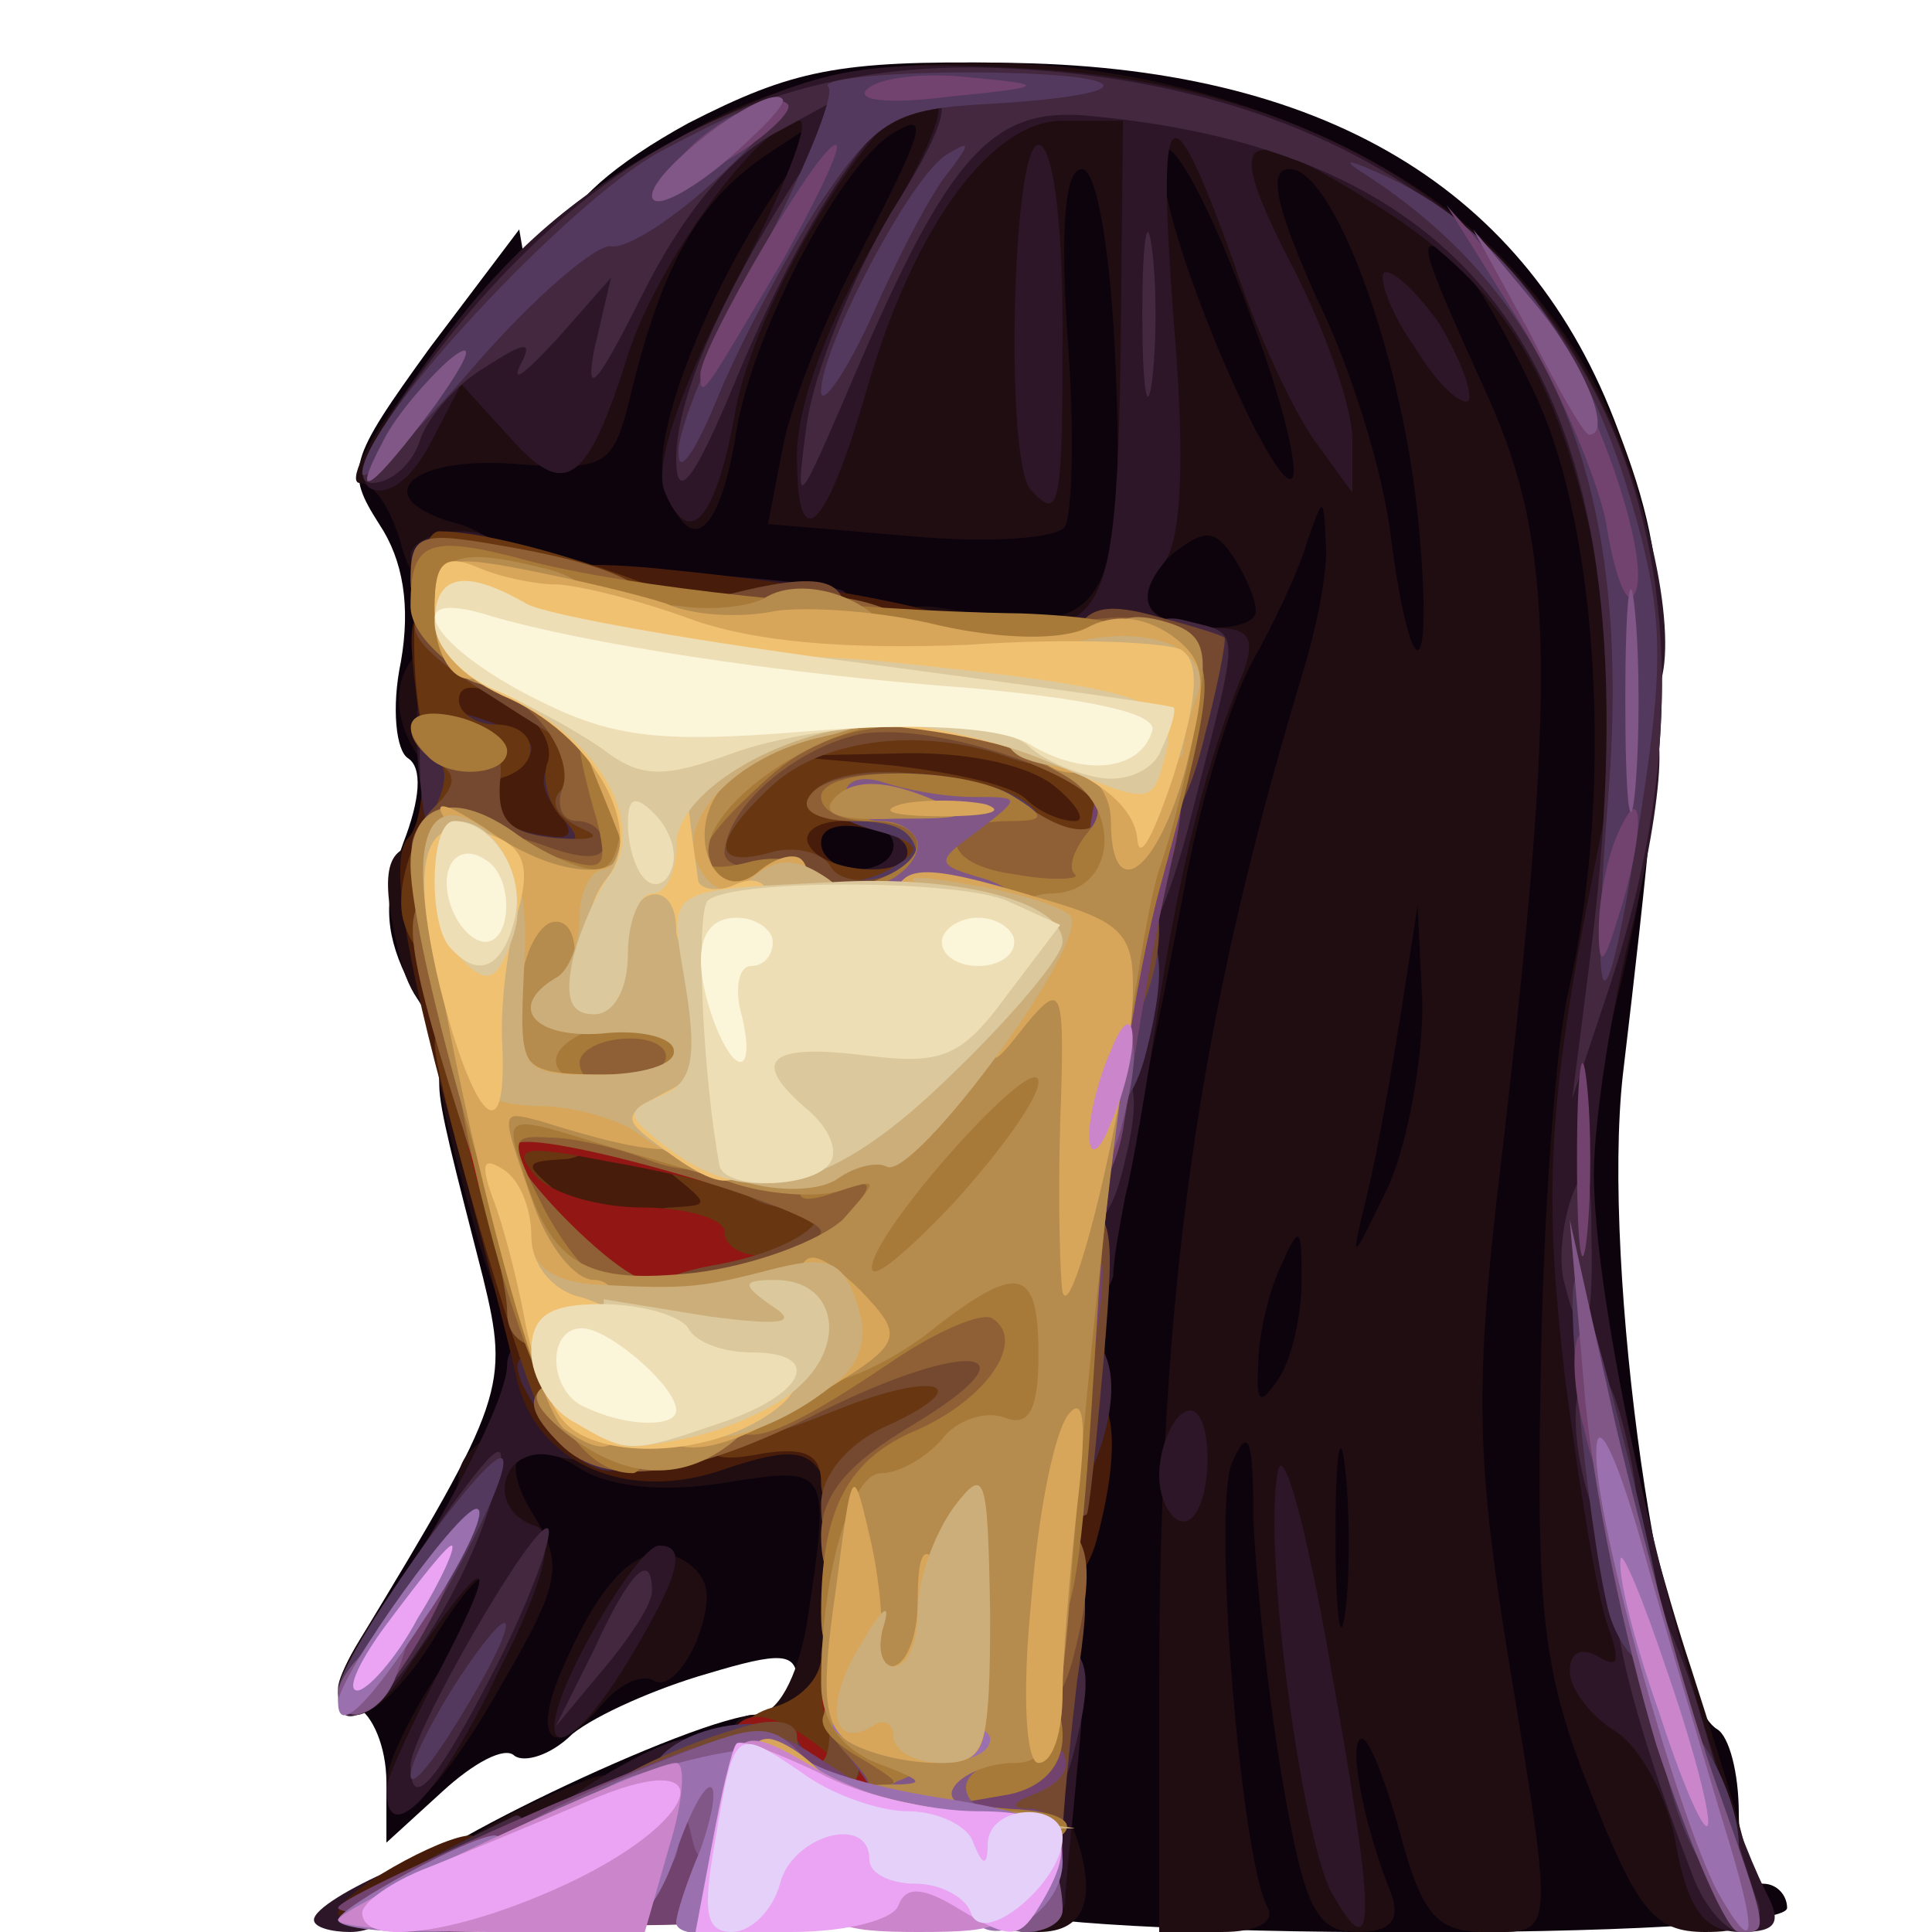 <?xml version="1.0" encoding="utf-8"?>
<!DOCTYPE svg PUBLIC "-//W3C//DTD SVG 1.0//EN" "http://www.w3.org/TR/2001/REC-SVG-20010904/DTD/svg10.dtd">
<svg version="1.0" xmlns="http://www.w3.org/2000/svg" width="40px" height="40px" viewBox="0 0 40 40" preserveAspectRatio="xMidYMid meet">
 <g fill="#0d030d">
  <path d="M20.75 39.50 c-0.30 -0.45 0.35 -10.30 0.95 -15.25 0.40 -3.15 1.30 -8.15 1.60 -8.95 0.25 -0.65 -0.05 -0.80 -1.45 -0.80 -1 0 -2.90 -0.20 -4.20 -0.45 -4.90 -0.95 -7.65 -1.05 -7.65 -0.30 0 0.45 0.50 0.75 1.25 0.75 1.15 0 1.25 0.20 1.25 2 0 1.80 -0.10 2 -1.25 2 -1.05 0 -1.25 0.25 -1.25 1.50 0 1.85 -0.80 1.95 -1.60 0.20 -0.45 -0.95 -0.45 -1.65 -0.05 -2.75 0.35 -0.90 0.40 -1.55 0.10 -1.75 -0.25 -0.15 -0.35 -1.05 -0.15 -2 0.20 -1.15 0.05 -2.10 -0.45 -2.85 -0.70 -1.10 -0.65 -1.30 1.05 -3.65 l1.85 -2.45 0.30 1.75 c0.25 1.45 0.35 1.55 0.45 0.50 0.10 -0.70 0.15 -1.65 0.20 -2.20 0.05 -0.55 1 -1.40 2.55 -2.25 2.15 -1.10 3.10 -1.30 6.50 -1.25 6.65 0.05 10.90 2.60 12.75 7.60 1.15 3 1.15 4.50 0.10 13.35 -0.45 4 0.80 12.85 1.95 13.55 0.25 0.15 0.45 0.90 0.45 1.75 0 0.80 0.25 1.45 0.50 1.45 0.30 0 0.50 0.25 0.50 0.50 0 0.70 -15.85 0.65 -16.25 0z m9.75 -23.25 c0 -0.90 -0.25 -1.25 -1 -1.25 -0.55 0 -1 0.20 -1 0.45 0 0.25 -0.15 0.80 -0.30 1.25 -0.25 0.60 0 0.80 1 0.80 1.05 0 1.30 -0.25 1.30 -1.25z m-10 -8.80 c0 -1.75 -0.10 -2 -0.70 -1.50 -0.40 0.35 -0.95 1.25 -1.25 2.10 -0.45 1.35 -0.40 1.45 0.75 1.45 1.10 0 1.20 -0.20 1.20 -2.05z"/>
  <path d="M8.30 39.05 c-0.30 -0.45 6.15 -3.55 7.40 -3.55 0.45 0 0.80 0.40 0.80 0.95 0 0.95 -1.25 1.55 -3.35 1.55 -0.70 0 -1.15 0.30 -1.15 0.75 0 0.80 -3.20 1.10 -3.70 0.30z"/>
  <path d="M8 36.90 c0 -0.75 -0.30 -1.40 -0.60 -1.55 -0.50 -0.15 -0.50 -0.50 0.05 -1.40 3 -4.95 3.10 -5.25 2.55 -7.50 -1.20 -4.70 -1.20 -4.45 -0.05 -4.45 0.85 0 1.05 0.30 1.05 1.75 0 0.95 0.25 1.75 0.50 1.75 0.30 0 0.50 0.65 0.50 1.45 0 1.65 0.85 2.05 4.40 2.05 l2.10 0 0 2.45 c0 1.35 -0.15 2.80 -0.30 3.25 -0.40 1 -1.70 1.05 -1.70 0.10 0 -0.60 -0.35 -0.60 -1.85 -0.15 -1.05 0.30 -2.30 0.85 -2.80 1.25 -0.45 0.45 -1 0.60 -1.20 0.45 -0.20 -0.20 -0.85 0.15 -1.50 0.75 l-1.15 1.05 0 -1.25z"/>
  <path d="M15.50 17.50 l0 -2 2.25 0 2.25 0 0 2 0 2 -2.25 0 -2.25 0 0 -2z"/>
 </g>
 <g fill="#200d11">
  <path d="M20.50 38.50 c0 -1.60 1.15 -2.10 1.70 -0.70 0.55 1.45 0.30 2.20 -0.70 2.20 -0.80 0 -1 -0.35 -1 -1.50z"/>
  <path d="M24 34.90 c0 -8.20 0.80 -13.75 2.95 -20.90 0.30 -0.95 0.55 -2.20 0.50 -2.75 -0.05 -1 -0.05 -1 -0.40 0 -0.15 0.55 -0.70 1.70 -1.15 2.50 -0.45 0.85 -1.10 3 -1.40 4.75 -0.35 1.80 -0.75 3.95 -1 4.75 -0.75 2.85 -0.55 -0.70 0.25 -4 0.40 -1.65 0.70 -3.65 0.75 -4.40 0 -1.25 -0.10 -1.35 -0.75 -0.65 -0.40 0.40 -0.75 1.25 -0.75 1.90 0 2.60 -0.55 3.40 -2.25 3.40 -1.40 0 -1.65 -0.20 -1.95 -1.55 -0.15 -0.85 -0.30 -2.45 -0.30 -3.55 0 -2 0 -2 1.65 -1.70 2.70 0.50 3.15 -0.30 2.95 -5.05 -0.10 -2.50 -0.40 -4.15 -0.70 -4.15 -0.35 0 -0.45 1.20 -0.30 3.45 0.15 1.90 0.10 3.70 -0.05 3.95 -0.15 0.25 -1.60 0.35 -3.20 0.20 l-2.95 -0.25 0.30 -1.55 c0.15 -0.85 0.85 -2.65 1.55 -3.95 1.40 -2.70 1.50 -3.05 0.75 -2.60 -1.10 0.65 -2.90 4.10 -3.25 6.15 -0.35 2.25 -1 2.70 -1.50 1.10 -0.30 -1 1 -4.25 2.60 -6.45 l0.90 -1.25 -1.30 0.85 c-1.45 0.95 -2.20 2.25 -2.85 4.85 -0.40 1.70 -0.50 1.75 -2.50 1.60 -2.20 -0.15 -3 0.75 -1.10 1.25 1.25 0.35 1.30 1.65 0.05 1.65 -0.60 0 -1.05 -0.45 -1.25 -1.25 -0.20 -0.70 -0.55 -1.25 -0.85 -1.25 -0.25 0 0.10 -0.80 0.85 -1.75 0.70 -0.95 1.75 -1.75 2.25 -1.75 0.55 0 0.95 -0.35 0.95 -0.75 0 -0.40 0.25 -0.75 0.50 -0.75 0.30 0 0.50 -0.30 0.50 -0.70 0 -0.40 1.05 -1.25 2.40 -1.90 4.75 -2.35 12.80 -0.80 16.40 3.15 3.25 3.55 3.90 8 2.20 15.05 -0.95 3.95 -0.95 4.30 -0.20 7.65 0.45 1.95 1.20 4.75 1.70 6.25 1.65 5.15 1.70 5.50 0.30 5.50 -1.05 0 -1.40 -0.45 -2.35 -2.85 -1 -2.50 -1.15 -3.70 -1.05 -8.75 0.05 -3.20 0.30 -6.80 0.60 -8 0.90 -4.05 0.60 -9.40 -0.70 -12.20 -0.65 -1.40 -1.45 -2.75 -1.75 -2.90 -0.75 -0.50 -0.70 -0.30 0.75 2.90 1.40 3.10 1.45 5.90 0.25 16.10 -0.50 4.25 -0.50 5.80 0.15 9.85 1 6.10 1 5.85 -0.45 5.85 -1 0 -1.30 -0.35 -1.75 -2 -0.30 -1.10 -0.65 -2 -0.80 -2 -0.30 0 0 1.70 0.60 3.20 0.20 0.55 0 0.80 -0.70 0.80 -0.85 0 -1.10 -0.50 -1.55 -3.15 -0.30 -1.75 -0.55 -4.20 -0.60 -5.40 0 -1.70 -0.10 -1.95 -0.45 -1.15 -0.40 1.05 0.20 8.25 0.75 9.20 0.15 0.30 -0.25 0.50 -0.95 0.50 l-1.30 0 0 -5.10z m3.85 -4.50 c-0.10 -0.90 -0.20 -0.30 -0.20 1.35 0 1.65 0.10 2.40 0.20 1.65 0.10 -0.75 0.10 -2.10 0 -3z m-0.90 -3.90 c0 -1.15 -0.05 -1.15 -0.45 -0.25 -0.25 0.55 -0.45 1.45 -0.45 2 -0.05 0.85 0.05 0.85 0.45 0.25 0.25 -0.40 0.45 -1.30 0.45 -2z m2.50 -5.70 l-0.10 -2.05 -0.35 2.25 c-0.20 1.25 -0.50 2.95 -0.70 3.75 -0.35 1.45 -0.35 1.45 0.45 -0.20 0.40 -0.90 0.70 -2.60 0.70 -3.75z m-0.10 -10.15 c-0.35 -3.40 -1.75 -7.15 -2.65 -7.15 -0.45 0 -0.30 0.75 0.55 2.65 0.70 1.40 1.40 3.65 1.55 5 0.45 3.35 0.90 2.95 0.55 -0.50z m-3.35 2 c0 -0.25 -0.20 -0.70 -0.45 -1.10 -0.40 -0.60 -0.60 -0.60 -1.25 -0.10 -0.45 0.35 -0.65 0.85 -0.50 1.10 0.30 0.55 2.20 0.60 2.20 0.10z m-0.05 -5.95 c-1.20 -3.35 -2.30 -4.85 -1.75 -2.45 0.50 2.10 2.25 5.95 2.55 5.65 0.15 -0.15 -0.20 -1.60 -0.80 -3.20z"/>
  <path d="M9.35 38.65 c-0.30 -0.30 0.90 -1.05 2.80 -1.80 0.65 -0.25 0.85 -0.05 0.85 0.90 0 1.10 -0.25 1.25 -1.65 1.25 -0.95 0 -1.85 -0.15 -2 -0.35z"/>
  <path d="M8 36.90 c0 -0.35 0.45 -1.30 1 -2.15 0.55 -0.80 1 -1.70 1 -2 0 -0.25 -0.45 0.25 -1 1.15 -0.95 1.55 -2 2.15 -2 1.05 0 -0.30 0.55 -1.25 1.25 -2.15 0.70 -0.90 1.25 -1.90 1.25 -2.20 0 -0.95 1.75 -1.55 5.45 -1.90 l3.55 -0.35 0 4.10 0 4.05 -1.45 0 c-0.85 0 -1.65 -0.20 -1.80 -0.50 -0.15 -0.25 0 -0.50 0.40 -0.50 0.45 0 0.85 -0.75 1.05 -1.85 0.50 -3.30 0.50 -3.30 -1.70 -2.95 -1.25 0.20 -2.35 0.10 -3 -0.30 -1.25 -0.80 -1.75 -0.25 -0.90 1.05 0.55 0.95 0.50 1.35 -0.70 3.40 -1.35 2.40 -2.40 3.30 -2.40 2.05z"/>
  <path d="M11.60 34.65 c0.90 -2.10 1.70 -2.80 2.55 -2.35 0.55 0.35 0.60 0.75 0.30 1.60 -0.25 0.65 -0.65 1.05 -0.90 0.90 -0.25 -0.15 -0.70 0.05 -1.05 0.45 -1 1.20 -1.50 0.85 -0.90 -0.60z"/>
  <path d="M22.65 29 c0 -1.50 0.10 -2.15 0.20 -1.35 0.10 0.75 0.10 1.95 0 2.75 -0.10 0.75 -0.20 0.10 -0.20 -1.40z"/>
  <path d="M9.85 25.50 c-1.05 -3.80 -1.05 -4 0.15 -4 0.55 0 1 0.25 1 0.50 0 0.30 0.80 0.50 1.75 0.50 1.70 0 1.75 0.05 1.75 2 0 1.80 -0.10 2 -1.25 2 -0.90 0 -1.25 0.25 -1.25 1 0 2.15 -1.35 0.90 -2.15 -2z"/>
  <path d="M8.30 19.90 c-0.45 -1.80 -0.35 -2.40 0.45 -2.40 0.90 0 0.95 -0.45 0.05 -1.65 -1.10 -1.40 -0.45 -2.85 1.30 -2.85 1.90 0 2.90 1.05 2.90 2.95 0 1.40 -0.15 1.55 -1.50 1.55 -1.40 0 -1.50 0.15 -1.50 1.75 0 2 -1.20 2.45 -1.70 0.65z"/>
  <path d="M14.15 12.15 c0.75 -0.10 1.95 -0.10 2.75 0 0.75 0.10 0.10 0.20 -1.40 0.20 -1.50 0 -2.15 -0.10 -1.35 -0.20z"/>
 </g>
 <g fill="#2c1627">
  <path d="M6.50 39.75 c0 -0.45 3.10 -1.80 3.40 -1.50 0.15 0.15 -0.20 0.40 -0.80 0.60 -0.60 0.15 -1.10 0.45 -1.10 0.70 0 0.25 -0.35 0.45 -0.75 0.45 -0.40 0 -0.75 -0.10 -0.75 -0.25z"/>
  <path d="M20.50 37.25 c0 -2.45 0.10 -2.75 1.05 -2.75 0.90 0 0.95 0.25 0.75 2.15 -0.10 1.15 -0.25 2.40 -0.25 2.75 -0.05 0.30 -0.40 0.60 -0.80 0.60 -0.60 0 -0.75 -0.65 -0.75 -2.75z"/>
  <path d="M27.55 39.15 c-0.60 -1.20 -1.40 -7 -1.10 -8.65 0.10 -0.70 0.60 1.10 1.10 4 0.95 5.30 0.95 6.35 0 4.65z"/>
  <path d="M34.70 38.20 c-0.15 -0.95 -0.75 -2.05 -1.25 -2.35 -0.55 -0.35 -0.95 -0.90 -0.95 -1.25 0 -0.40 0.25 -0.50 0.60 -0.30 0.40 0.25 0.45 0.10 0.20 -0.60 -0.20 -0.50 -0.60 -2.85 -0.90 -5.20 -0.40 -3.40 -0.35 -5.15 0.25 -8.65 0.45 -2.45 0.90 -4.60 1.05 -4.75 0.85 -0.80 0.85 0.75 0.15 3.85 -0.50 1.90 -0.85 4.30 -0.85 5.35 0 3.25 2.10 11.90 3.55 14.85 0.35 0.65 0.25 0.85 -0.50 0.85 -0.75 0 -1.10 -0.45 -1.35 -1.80z"/>
  <path d="M11 38 c0 -0.40 2.55 -2 3.25 -2 0.15 0 0.25 0.55 0.25 1.25 0 1.10 -0.20 1.25 -1.75 1.25 -0.95 0 -1.75 -0.20 -1.75 -0.50z"/>
  <path d="M8 37.05 c0 -0.25 0.60 -1.50 1.30 -2.85 1.15 -2.25 0.65 -1.95 -1 0.55 -0.40 0.55 -0.85 0.85 -1.05 0.65 -0.20 -0.20 0 -0.90 0.40 -1.60 1.65 -2.50 2.85 -4.85 2.85 -5.55 0 -0.40 0.45 -0.75 1 -0.75 0.75 0 1 0.35 1 1.45 0 1.20 -0.15 1.40 -1 1.20 -1.10 -0.30 -1.50 1.10 -0.40 1.45 0.40 0.15 0.20 1.10 -0.80 3.05 -1.20 2.55 -2.30 3.65 -2.30 2.40z"/>
  <path d="M12.15 34 c0.60 -1.10 1.25 -2 1.50 -2 0.60 0 0.40 0.65 -0.65 2.40 -1.40 2.30 -2.15 2 -0.85 -0.40z"/>
  <path d="M22.65 29.75 c0 -1.10 0.10 -1.50 0.20 -0.85 0.10 0.60 0.10 1.50 0 2 -0.15 0.45 -0.25 -0.05 -0.20 -1.15z"/>
  <path d="M24 30.55 c0 -0.55 0.25 -1.15 0.50 -1.30 0.30 -0.20 0.50 0.25 0.50 0.95 0 0.70 -0.20 1.30 -0.50 1.30 -0.25 0 -0.50 -0.45 -0.50 -0.95z"/>
  <path d="M21.50 25.40 c0 -1.55 1.20 -8.65 1.80 -10.50 0.20 -0.65 0 -0.90 -0.75 -0.90 -1.25 0 -1.35 -0.45 -0.25 -1.25 0.65 -0.45 0.85 -1.55 0.90 -5.40 l0.05 -4.85 -1.25 0 c-1.50 0 -3.10 2.25 -4.05 5.55 -0.85 2.95 -1.45 3.55 -1.45 1.40 0 -1.10 0.65 -2.80 1.70 -4.60 1.20 -2 1.50 -2.85 1 -2.85 -1 0 -3.65 4.35 -4 6.65 -0.40 2.15 -0.95 2.75 -1.45 1.50 -0.20 -0.55 0.35 -2.15 1.45 -4.25 1 -1.90 1.60 -3.40 1.35 -3.40 -0.80 0 -2.95 2.95 -3.55 4.85 -0.85 2.70 -1.30 3 -2.45 1.70 l-1 -1.10 -0.65 1.25 c-0.40 0.75 -0.90 1.10 -1.25 0.90 -0.35 -0.25 0.15 -1.25 1.55 -3.10 1.50 -2 2.95 -3.15 5.05 -4.25 2.65 -1.30 3.45 -1.50 6.65 -1.35 6.35 0.25 10.95 3.15 12.75 8.10 0.95 2.50 1.10 5 0.35 5 -0.25 0 -0.60 -0.85 -0.75 -1.85 -0.80 -4.60 -1.90 -6.60 -4.75 -8.40 -2.85 -1.80 -3.20 -1.55 -1.75 1.25 0.70 1.35 1.25 2.95 1.25 3.60 l0 1.10 -0.80 -1.10 c-0.45 -0.65 -1.20 -2.25 -1.65 -3.65 -1.35 -3.75 -1.60 -3.50 -1.25 1.20 0.25 2.95 0.15 4.55 -0.20 5 -0.70 0.85 -0.30 1.35 1.05 1.35 0.70 0 0.85 0.20 0.60 0.90 -0.75 1.80 -1.30 3.95 -1.75 6.85 -0.25 1.65 -0.55 3.45 -0.70 4 -0.10 0.55 -0.25 1.30 -0.25 1.65 -0.05 0.30 -0.40 0.60 -0.80 0.60 -0.50 0 -0.75 -0.50 -0.75 -1.60z"/>
  <path d="M17 18.75 c0 -0.40 0.35 -0.75 0.75 -0.75 0.40 0 0.75 -0.20 0.75 -0.50 0 -0.25 -0.35 -0.50 -0.75 -0.50 -0.40 0 -0.75 -0.25 -0.75 -0.50 0 -0.35 1 -0.50 2.50 -0.45 2.50 0.15 2.50 0.15 2.50 1.80 0 1.65 0 1.65 -2.50 1.65 -1.90 0 -2.50 -0.20 -2.50 -0.75z"/>
  <path d="M8.65 15.75 c-0.10 -1.40 0.05 -1.75 0.75 -1.75 0.70 0 0.90 0.40 0.90 1.75 -0.05 2.45 -1.50 2.45 -1.65 0z"/>
  <path d="M12.50 12.10 c0 -0.20 0.95 -0.30 2.15 -0.20 3.50 0.25 3.80 0.50 0.75 0.55 -1.60 0 -2.90 -0.10 -2.90 -0.35z"/>
  <path d="M8.50 11.50 c0 -0.25 0.45 -0.50 1.05 -0.50 0.55 0 0.85 0.25 0.70 0.50 -0.15 0.30 -0.65 0.50 -1.05 0.50 -0.40 0 -0.70 -0.20 -0.70 -0.50z"/>
  <path d="M21.35 10.15 c-0.55 -0.50 -0.40 -7.15 0.15 -7.15 0.30 0 0.50 1.60 0.50 3.75 0 3.75 -0.05 4.05 -0.65 3.40z"/>
  <path d="M29.30 7.20 c-0.50 -0.70 -0.75 -1.40 -0.65 -1.55 0.15 -0.10 0.65 0.35 1.15 1.05 0.45 0.75 0.70 1.45 0.60 1.60 -0.15 0.10 -0.65 -0.35 -1.10 -1.10z"/>
 </g>
 <g fill="#471c0b">
  <path d="M7 39.60 c0 -0.40 2.15 -1.60 2.75 -1.60 0.15 0 0.25 0.45 0.25 1 0 0.80 -0.35 1 -1.50 1 -0.80 0 -1.50 -0.20 -1.50 -0.40z"/>
  <path d="M21 31.85 c0 -1.05 -0.20 -1.15 -1.80 -0.95 -1.15 0.15 -1.95 0 -2.20 -0.40 -0.30 -0.50 -0.75 -0.50 -1.95 -0.10 -2.05 0.75 -3.95 -0.10 -4.35 -1.85 -0.15 -0.70 -0.85 -3.40 -1.55 -6 -0.85 -3.20 -1.05 -4.85 -0.70 -5.20 0.30 -0.30 0.40 -1.45 0.20 -2.70 -0.25 -2.05 -0.25 -2.15 1.05 -2.15 0.70 0 1.30 -0.25 1.30 -0.50 0 -0.30 1.10 -0.40 2.90 -0.20 4.55 0.45 7.60 1.25 7.60 1.95 0 0.40 0.50 0.75 1.15 0.85 0.90 0.10 1.15 0.50 1.25 2 l0.15 1.90 -2.15 0 c-1.55 0 -1.95 -0.15 -1.40 -0.50 0.60 -0.40 0.60 -0.50 -0.25 -0.50 -0.55 0 -1.50 -0.15 -2.10 -0.30 -0.70 -0.20 -1.15 -0.10 -1.15 0.25 0 0.30 0.35 0.55 0.75 0.55 0.40 0 0.75 0.20 0.75 0.45 0 0.75 -2.50 1.10 -5.30 0.75 l-2.70 -0.30 0 1.80 0 1.80 2.45 0 c1.40 0 2.65 0.25 2.80 0.50 0.15 0.30 0.75 0.50 1.30 0.50 0.75 0 0.95 0.35 0.95 1.75 0 1.60 0.10 1.75 1.50 1.75 1 0 1.50 0.25 1.50 0.75 0 0.40 0.45 0.75 1 0.75 1.05 0 1.30 1.15 0.70 3.40 -0.40 1.45 -1.70 1.45 -1.70 -0.05z m-4.50 -3.90 c0 -0.25 -0.65 -0.45 -1.50 -0.45 -0.80 0 -1.50 -0.20 -1.50 -0.50 0 -0.25 -0.35 -0.50 -0.75 -0.50 -0.60 0 -0.60 0.25 -0.20 1.15 0.40 0.95 0.80 1.10 2.25 0.95 0.95 -0.10 1.70 -0.40 1.70 -0.65z m-1.50 -13.25 c0 -0.40 -0.45 -0.70 -1 -0.70 -0.95 0 -1.35 0.95 -0.70 1.65 0.50 0.45 1.70 -0.20 1.70 -0.95z"/>
 </g>
 <g fill="#432840">
  <path d="M7.50 39.60 c0 -0.35 0.85 -0.90 3.15 -2 0.20 -0.10 0.35 0.40 0.35 1.10 0 1.15 -0.20 1.30 -1.75 1.30 -0.95 0 -1.75 -0.20 -1.75 -0.40z"/>
  <path d="M35.05 38.85 c-1.40 -3.65 -2 -6.35 -1.35 -6.35 0.35 0 1.05 1.40 1.55 3.15 0.50 1.70 1 3.40 1.15 3.75 0.10 0.30 -0.05 0.60 -0.35 0.60 -0.30 0 -0.75 -0.50 -1 -1.15z"/>
  <path d="M20.50 35.75 c0 -1.40 0.20 -1.75 1 -1.75 1.05 0 1.20 0.50 0.70 2.40 -0.50 1.80 -1.70 1.35 -1.70 -0.65z"/>
  <path d="M8.50 36.55 c0 -0.65 2.60 -5.15 2.85 -4.90 0.10 0.15 -0.35 1.40 -1.05 2.80 -1.25 2.45 -1.80 3.10 -1.80 2.10z"/>
  <path d="M7 35.05 c0 -0.25 0.80 -1.65 1.80 -3.10 1.40 -2 1.75 -2.35 1.50 -1.35 -0.60 2.65 -3.30 6.25 -3.30 4.45z"/>
  <path d="M12.30 34.15 c0.75 -1.65 1.20 -2.05 1.20 -1.20 0 0.25 -0.45 0.95 -1 1.60 l-1 1.20 0.80 -1.60z"/>
  <path d="M32.75 30.45 c-0.30 -1.40 -0.05 -2.40 0.50 -1.85 0.15 0.10 0.40 0.95 0.55 1.80 0.40 2.10 -0.60 2.15 -1.05 0.05z"/>
  <path d="M21 29.25 c0 -1.40 0.20 -1.75 1 -1.75 1 0 1.30 1.10 0.70 2.70 -0.60 1.50 -1.70 0.90 -1.70 -0.95z"/>
  <path d="M11.65 29.90 c-1.10 -1.40 -1.20 -1.90 -0.45 -1.90 0.45 0 0.80 0.40 0.80 0.95 0 0.55 0.30 1.10 0.65 1.20 0.35 0.20 0.40 0.30 0.05 0.30 -0.30 0.05 -0.80 -0.25 -1.05 -0.55z"/>
  <path d="M32.40 26.60 c-0.15 -0.45 -0.05 -1.30 0.15 -1.85 0.30 -0.75 0.40 -0.55 0.40 0.90 0.05 2 -0.20 2.40 -0.55 0.95z"/>
  <path d="M21.50 23.75 c0 -1.40 0.20 -1.75 1 -1.75 1.05 0 1.20 0.50 0.70 2.40 -0.50 1.80 -1.70 1.35 -1.70 -0.65z"/>
  <path d="M32.90 20 c1.50 -11.50 -1.60 -16.80 -10.35 -17.60 -2 -0.20 -2.90 0.80 -4.85 5.35 -1.20 2.80 -1.25 2.90 -1 1.05 0.15 -1.10 0.95 -3.05 1.75 -4.40 1.05 -1.65 1.30 -2.40 0.80 -2.40 -0.95 0 -2.65 2.55 -4.05 5.95 -0.85 2.05 -1.20 2.45 -1.20 1.55 0 -1.30 1 -3.55 2.75 -6.20 l0.95 -1.45 -1.55 0.85 c-1 0.50 -2 1.70 -2.85 3.40 -0.90 1.80 -1.20 2.20 -1 1.15 l0.35 -1.50 -1.10 1.25 c-0.65 0.70 -0.95 0.95 -0.80 0.60 0.30 -0.55 0.15 -0.55 -0.70 0 -0.60 0.35 -1.20 1.05 -1.35 1.50 -0.15 0.50 -0.60 0.90 -1 0.90 -0.50 0 0 -1 1.50 -2.90 3.10 -3.95 6.75 -5.80 11.20 -5.70 11.10 0.30 16.50 8.30 12.90 19.10 l-0.75 2.25 0.35 -2.75z"/>
  <path d="M22.50 18.80 c0 -0.70 0.25 -2.35 0.55 -3.70 0.50 -2.05 0.75 -2.45 1.50 -2.25 1.15 0.30 1.15 0 0.15 3.90 -0.50 2.05 -1.10 3.25 -1.50 3.25 -0.40 0 -0.70 -0.50 -0.70 -1.20z"/>
  <path d="M9.25 18.35 c-0.25 -0.35 -0.50 -1.35 -0.55 -2.25 -0.05 -1.45 0.05 -1.60 1 -1.30 1.45 0.45 1.65 0.70 0.80 1.20 -0.80 0.50 -0.40 1.15 0.80 1.30 0.55 0.10 0.60 -0.05 0.25 -0.50 -0.60 -0.70 -0.25 -1.30 0.80 -1.30 0.40 0 0.65 0.65 0.65 1.75 0 1.65 -0.10 1.75 -1.60 1.75 -0.90 -0.05 -1.85 -0.30 -2.15 -0.65z"/>
  <path d="M23.65 6.50 c0 -1.50 0.10 -2.15 0.20 -1.35 0.10 0.75 0.10 1.95 0 2.75 -0.10 0.75 -0.20 0.10 -0.20 -1.40z"/>
 </g>
 <g fill="#683711">
  <path d="M15.60 37.90 c-0.90 -0.90 -0.70 -2.25 0.40 -2.55 0.55 -0.15 1 -0.60 1 -1.05 0 -0.45 0.25 -0.80 0.55 -0.80 1 0 1.90 1.65 1.95 3.40 0 1.50 -0.10 1.60 -1.65 1.60 -0.90 0 -1.90 -0.25 -2.25 -0.60z"/>
  <path d="M17 30.70 c0 -0.60 -0.35 -0.75 -1.25 -0.60 -1.05 0.20 -1.25 0.05 -1.25 -0.90 0 -0.65 0.25 -1.20 0.55 -1.20 0.30 0 0.20 -0.35 -0.25 -0.75 -0.40 -0.40 -0.95 -0.75 -1.25 -0.75 -0.95 0 -0.60 -1.50 0.35 -1.50 0.80 -0.05 0.80 -0.05 0 -0.70 -1.30 -0.95 -1.10 -1.30 0.75 -1.30 3.10 0 3.85 0.45 3.85 2.30 0 1.35 0.20 1.70 1 1.70 0.80 0 1 0.35 1 1.55 0 0.85 -0.30 1.85 -0.70 2.25 -1 0.95 -2.80 0.90 -2.80 -0.10z"/>
  <path d="M11.05 28.90 c-0.70 -1.80 -2.05 -6.65 -2.05 -7.30 0 -0.35 0.45 -0.60 1 -0.60 0.55 0 1 0.25 1 0.50 0 0.30 0.35 0.50 0.75 0.50 1.10 0 0.95 2 -0.10 2 -0.80 0.05 -0.80 0.10 -0.15 0.65 0.90 0.70 1.35 5.35 0.55 5.35 -0.30 0 -0.75 -0.50 -1 -1.10z"/>
  <path d="M8.35 19.05 c-0.15 -0.55 0.10 -1.45 0.45 -2 0.40 -0.55 0.50 -1.10 0.30 -1.25 -0.70 -0.40 -0.70 -4.80 0 -4.80 1.65 0 6.40 1.70 6.40 2.30 0 0.40 -0.45 0.70 -1 0.70 -0.60 0 -1 0.35 -1 0.85 0 0.65 0.15 0.70 0.60 0.25 0.35 -0.35 0.90 -0.60 1.30 -0.60 0.40 0 1.15 -0.45 1.65 -1.05 0.70 -0.80 1.25 -0.95 2.40 -0.70 0.85 0.20 1.55 0.65 1.55 1 0 0.40 0.65 0.75 1.65 0.85 1.40 0.15 1.60 0.35 1.75 1.70 0.10 0.90 -0.15 1.90 -0.60 2.35 -0.95 0.90 -7.45 1.70 -7.70 0.90 -0.10 -0.30 -1.35 -0.55 -2.85 -0.55 -1.65 0 -2.75 -0.25 -2.90 -0.60 -0.15 -0.35 -0.30 -0.15 -0.30 0.50 -0.05 1.35 -1.35 1.45 -1.70 0.15z m10.40 -1.55 c-0.15 -0.25 -0.75 -0.50 -1.30 -0.50 -0.55 0 -0.85 0.25 -0.70 0.50 0.15 0.30 0.75 0.50 1.30 0.50 0.55 0 0.85 -0.20 0.70 -0.50z m-7.10 -0.55 c-0.30 -0.30 -0.45 -0.85 -0.30 -1.20 0.10 -0.40 -0.25 -0.90 -0.80 -1.25 -0.70 -0.35 -1.05 -0.35 -1.05 0 0 0.25 0.35 0.50 0.75 0.50 0.90 0 1 0.85 0.15 1.10 -0.80 0.30 -0.05 1.40 1 1.40 0.60 0 0.65 -0.15 0.25 -0.55z m10.15 -0.70 c-0.60 -0.45 -1.90 -0.70 -3.25 -0.65 l-2.30 0.05 2.25 0.20 c1.25 0.15 2.45 0.40 2.75 0.70 0.25 0.25 0.70 0.45 1 0.45 0.25 0 0.05 -0.35 -0.45 -0.75z"/>
 </g>
 <g fill="#921714">
  <path d="M19.50 37.25 c0 -1.55 0.15 -1.75 1.25 -1.75 1.10 0 1.25 0.20 1.25 1.75 0 1.55 -0.15 1.75 -1.25 1.75 -1.10 0 -1.25 -0.20 -1.25 -1.75z"/>
  <path d="M15 36.75 c0 -1.45 0.75 -1.60 2.20 -0.40 0.60 0.50 0.75 0.55 0.45 0.15 -0.90 -0.95 -0.80 -2 0.10 -2 0.50 0 0.75 0.55 0.75 1.75 0 1.65 -0.10 1.75 -1.75 1.75 -1.55 0 -1.75 -0.15 -1.75 -1.25z"/>
  <path d="M11.25 27.65 c-0.55 -0.40 -1.75 -3.95 -1.75 -5.10 0 -0.30 0.85 -0.55 2 -0.55 1.45 0 2 0.20 2 0.75 0 0.50 0.50 0.75 1.50 0.75 1.05 0 1.50 0.25 1.50 0.80 0 0.55 -0.25 0.70 -0.85 0.45 -0.50 -0.15 -1.85 -0.50 -3.05 -0.70 -1.75 -0.35 -2 -0.30 -1.55 0.25 0.30 0.40 1.35 0.70 2.25 0.70 0.95 0 1.70 0.25 1.70 0.50 0 0.30 0.35 0.50 0.80 0.50 0.45 0 0.70 0.35 0.60 0.90 -0.10 0.65 -0.75 0.90 -2.40 1 -1.25 0.05 -2.50 -0.05 -2.75 -0.25z"/>
 </g>
 <g fill="#54395e">
  <path d="M34.65 37.25 c-0.30 -0.95 -0.35 -1.75 -0.10 -1.75 0.55 0 1.45 1.70 1.45 2.70 0 1.40 -0.80 0.85 -1.35 -0.95z"/>
  <path d="M13.50 36.80 c0 -0.95 2.55 -1.55 3.05 -0.70 0.75 1.15 0.50 1.40 -1.30 1.40 -1.15 0 -1.75 -0.25 -1.75 -0.70z"/>
  <path d="M8.50 36.75 c0 -0.25 0.45 -1.15 1 -2 1.30 -1.95 1.30 -1.25 0 0.85 -0.55 0.90 -1 1.45 -1 1.15z"/>
  <path d="M7 35 c0 -0.65 3.10 -5.05 3.40 -4.80 0.30 0.35 -2.50 5.30 -3 5.30 -0.20 0 -0.40 -0.20 -0.40 -0.50z"/>
  <path d="M33.30 33.35 c-0.45 -1.85 -0.95 -7.10 -0.65 -6.85 0.25 0.25 1.85 6.65 1.85 7.55 0 0.95 -0.90 0.40 -1.20 -0.70z"/>
  <path d="M22 21 c0 -1.65 0.15 -2 1 -2 1.05 0 1.25 0.80 0.70 2.90 -0.55 1.95 -1.70 1.35 -1.70 -0.90z"/>
  <path d="M33.30 16.45 c0.50 -6.30 -1.10 -10.30 -5.05 -12.85 -0.55 -0.35 -0.30 -0.30 0.55 0.10 2.30 1.10 4 3.40 4.95 6.60 0.70 2.35 0.70 3.40 0.25 6.35 -0.75 4.95 -1.10 4.85 -0.70 -0.20z"/>
  <path d="M17.65 19.15 c-0.35 -0.10 -0.65 -0.45 -0.65 -0.70 0 -0.30 0.20 -0.40 0.40 -0.25 0.20 0.10 0.70 0 1.10 -0.25 0.60 -0.35 0.55 -0.50 -0.35 -0.75 -1.65 -0.45 -1.40 -1.20 0.30 -1.20 2.65 0 4.15 1.15 2.20 1.65 -0.85 0.20 -0.85 0.25 0 0.30 0.45 0 0.85 0.40 0.85 0.80 0 0.75 -2.40 1 -3.85 0.40z"/>
  <path d="M7.50 9.80 c0 -1.05 4.30 -5.65 6.15 -6.65 2.90 -1.55 3.25 -1.40 1.30 0.45 -0.95 0.90 -1.95 1.55 -2.30 1.50 -0.30 -0.05 -1.60 1.05 -2.85 2.50 -1.25 1.45 -2.30 2.45 -2.30 2.20z"/>
  <path d="M14.05 9.40 c-0.05 -0.45 0.70 -2.25 1.65 -4.05 0.95 -1.80 1.60 -3.40 1.45 -3.55 -0.20 -0.15 1.10 -0.30 2.85 -0.30 3.55 0 3.85 0.45 0.50 0.65 -1.95 0.10 -2.35 0.30 -3.55 2.10 -0.70 1.10 -1.65 2.90 -2.10 4 -0.45 1.10 -0.80 1.60 -0.80 1.15z"/>
  <path d="M17 8.10 c0 -0.90 1.85 -4.45 2.60 -4.90 0.50 -0.30 0.50 -0.25 0.05 0.35 -0.35 0.40 -1.05 1.75 -1.60 3 -0.55 1.20 -1.05 1.90 -1.05 1.55z"/>
 </g>
 <g fill="#744930">
  <path d="M20 38.05 c0 -0.50 0.15 -1.95 0.30 -3.25 0.30 -1.85 0.55 -2.30 1.35 -2.30 0.90 0 0.95 0.25 0.65 2.30 -0.15 1.30 -0.30 2.75 -0.30 3.25 0 0.60 -0.35 0.95 -1 0.95 -0.65 0 -1 -0.35 -1 -0.95z"/>
  <path d="M12 37.60 c0 -0.45 1.65 -1.35 3.40 -1.85 0.65 -0.20 1.10 -0.10 1.10 0.20 0 0.30 0.20 0.55 0.45 0.55 0.20 0 0.30 -0.55 0.15 -1.25 -0.10 -0.75 0 -1.25 0.35 -1.25 0.35 0 0.55 0.70 0.45 1.70 -0.10 1.55 -0.30 1.75 -1.85 2 -2.55 0.40 -4.05 0.35 -4.05 -0.10z"/>
  <path d="M17 31.15 c0 -0.60 0.55 -1.25 1.30 -1.60 2 -0.90 1.10 -1.20 -1 -0.35 -1.50 0.60 -1.80 0.65 -1.80 0.05 0 -0.35 0.30 -0.80 0.65 -0.90 0.30 -0.15 -0.25 -0.30 -1.25 -0.30 -2.50 -0.05 -2.60 -1.40 -0.15 -1.85 1.80 -0.30 2.90 -1.20 1.55 -1.20 -0.40 0 -0.90 -0.20 -1.05 -0.50 -0.20 -0.30 0.40 -0.50 1.45 -0.50 1.60 0 1.80 0.15 1.80 1.25 0 1 0.25 1.25 1.25 1.25 0.80 0 1.25 -0.30 1.25 -0.75 0 -0.45 0.45 -0.75 1.05 -0.75 1 0 1.05 0.20 0.80 3.15 -0.15 1.70 -0.30 3.15 -0.35 3.20 0 0.05 -0.60 0.10 -1.35 0.10 -0.80 -0.05 -2 0.10 -2.75 0.30 -1.20 0.30 -1.40 0.20 -1.40 -0.60z"/>
  <path d="M11 21.75 c0 -1.65 0.10 -1.75 1.75 -1.75 1.65 0 1.75 0.10 1.75 1.75 0 1.65 -0.10 1.75 -1.75 1.75 -1.65 0 -1.75 -0.10 -1.75 -1.75z"/>
  <path d="M22 20.25 c0 -1.05 -0.25 -1.25 -1.45 -1.25 -0.80 0 -1.55 0.25 -1.65 0.50 -0.25 0.85 -8.40 0.05 -8.40 -0.80 0 -0.40 -0.45 -0.70 -1 -0.70 -1.10 0 -1.30 -0.50 -0.45 -1.35 0.40 -0.40 0.40 -0.65 0 -0.85 -0.90 -0.60 -0.60 -1.20 0.45 -0.95 0.65 0.15 0.95 0.65 0.85 1.35 -0.05 0.80 0.20 1.05 1.15 1.15 0.70 0.05 0.95 0 0.65 -0.15 -1.20 -0.50 -0.65 -1.20 0.90 -1.20 1.50 0 1.55 -0.05 1.25 -1.70 -0.30 -1.45 -0.15 -1.70 0.80 -2 1.80 -0.45 2.40 -0.35 2.40 0.45 0 0.55 0.55 0.75 1.95 0.75 1.65 0 1.95 0.15 2.15 1.25 0.25 1.10 0.15 1.25 -0.80 0.90 -1.75 -0.60 -3.75 -0.35 -4.80 0.60 -1.25 1.15 -1.30 1.75 -0.05 1.40 0.50 -0.15 1.10 0 1.25 0.30 0.35 0.55 1.80 0.20 1.80 -0.50 0 -0.25 -0.60 -0.45 -1.30 -0.45 -0.70 0 -1.15 -0.20 -0.95 -0.50 0.55 -0.90 3.70 -0.55 4.75 0.50 0.55 0.55 1.35 1 1.75 1 0.75 0 1 1.30 0.45 2.70 -0.50 1.25 -1.70 0.95 -1.70 -0.45z"/>
  <path d="M23 16.05 c0 -0.80 -0.25 -1.55 -0.60 -1.65 -0.35 -0.15 -0.45 -0.60 -0.25 -1.10 0.30 -0.70 0.65 -0.85 1.75 -0.55 0.75 0.20 1.40 0.40 1.45 0.45 0.05 0.05 -0.15 1.05 -0.45 2.20 -0.60 2.45 -1.90 2.90 -1.90 0.65z"/>
  <path d="M10.15 14.40 c-2.10 -1.30 -2.10 -1.90 0.10 -1.90 1.60 0 1.75 0.10 1.75 1.50 0 0.85 -0.05 1.50 -0.10 1.45 -0.10 0 -0.90 -0.50 -1.75 -1.05z"/>
 </g>
 <g fill="#72436e">
  <path d="M7 39.50 c0 -0.15 1.95 -1.05 4.35 -2.10 4.15 -1.75 4.40 -1.80 5.60 -1 1.25 0.80 1.25 0.80 0.60 -0.05 -0.95 -1.20 -0.55 -1.40 2.10 -1.05 2.25 0.30 3.15 1.30 1.75 1.85 -0.50 0.20 -0.50 0.30 0 0.30 0.30 0.05 0.60 0.40 0.60 0.85 0 0.70 -0.40 0.80 -3 0.50 -2.45 -0.30 -3 -0.20 -3 0.40 0 0.60 -0.80 0.70 -4.50 0.65 -2.45 -0.05 -4.50 -0.20 -4.50 -0.35z"/>
  <path d="M7 35.20 c0 -0.55 2.10 -3.25 2.35 -3 0.30 0.30 -1.45 3.30 -1.95 3.30 -0.20 0 -0.40 -0.15 -0.40 -0.30z"/>
  <path d="M32.80 29.60 c-0.25 -0.90 -0.25 -1.80 -0.10 -1.95 0.35 -0.35 0.95 2.15 0.65 2.95 -0.10 0.35 -0.35 -0.10 -0.55 -1z"/>
  <path d="M21 27.50 c0 -1.65 0.15 -2 0.95 -2 0.80 0 0.95 0.30 0.85 1.40 -0.10 0.75 -0.20 1.65 -0.25 2 0 0.30 -0.40 0.60 -0.80 0.60 -0.55 0 -0.75 -0.55 -0.75 -2z"/>
  <path d="M32.65 24 c0 -1.80 0.10 -2.50 0.20 -1.60 0.10 0.85 0.10 2.35 0 3.25 -0.10 0.85 -0.20 0.15 -0.20 -1.65z"/>
  <path d="M21.50 23.80 c0 -0.65 0.25 -2.40 0.55 -3.85 0.30 -1.50 0.55 -3 0.60 -3.30 0 -0.35 0.45 -0.65 1 -0.65 0.85 0 0.95 0.25 0.65 1.65 -0.35 1.55 -0.55 2.50 -1.05 5.75 -0.35 1.90 -1.75 2.25 -1.75 0.40z"/>
  <path d="M33.10 19.25 c0 -0.55 0.15 -1.45 0.40 -2 0.55 -1.25 0.55 0.05 0 1.75 -0.30 1 -0.40 1.05 -0.40 0.25z"/>
  <path d="M33.25 10.80 c-0.20 -0.95 -1 -2.85 -1.80 -4.15 l-1.50 -2.40 1.50 1.70 c1.35 1.50 2.90 5.85 2.35 6.40 -0.15 0.15 -0.40 -0.55 -0.55 -1.55z"/>
  <path d="M14.50 7.75 c0 -0.55 2.45 -4.75 2.80 -4.75 0.15 0 -0.35 1.05 -1.10 2.40 -1.65 2.80 -1.70 2.90 -1.70 2.35z"/>
  <path d="M14 3.55 c0 -0.60 1.95 -1.75 2.30 -1.40 0.15 0.10 -0.35 0.60 -1.05 1.05 -0.70 0.45 -1.25 0.60 -1.25 0.35z"/>
  <path d="M17.95 1.85 c0.25 -0.25 1.20 -0.35 2.10 -0.25 1.65 0.15 1.65 0.20 -0.40 0.40 -1.15 0.15 -1.95 0.10 -1.70 -0.15z"/>
 </g>
 <g fill="#8f6035">
  <path d="M16.50 37.50 c0 -0.70 0.25 -0.90 0.90 -0.65 0.70 0.25 0.75 0.15 0.25 -0.40 -1 -1.05 -0.75 -1.45 0.85 -1.45 1.40 0 1.50 0.15 1.50 1.75 0 1.65 -0.10 1.75 -1.75 1.75 -1.40 0 -1.75 -0.20 -1.75 -1z"/>
  <path d="M20.50 33.50 c0 -1.65 0.15 -2 1 -2 1.05 0 1.25 0.80 0.70 2.90 -0.55 1.95 -1.70 1.35 -1.70 -0.90z"/>
  <path d="M17 31.80 c0 -0.85 0.55 -1.50 1.90 -2.30 2.65 -1.60 1.20 -1.80 -1.85 -0.30 -2.75 1.40 -4.50 1.65 -5.45 0.70 -0.95 -0.95 -0.70 -1.30 1.05 -1.55 1.55 -0.20 1.55 -0.20 -0.25 -0.25 -1.45 -0.10 -1.90 -0.30 -1.90 -0.95 0 -0.50 -0.45 -2.35 -1 -4.05 -1.20 -3.80 -1.25 -4.60 -0.25 -4.60 0.40 0 0.75 -0.35 0.75 -0.75 0 -0.55 0.25 -0.60 1.25 -0.25 0.80 0.30 1.25 0.30 1.25 0 0 -0.30 -0.25 -0.50 -0.55 -0.50 -0.30 0 -0.45 -0.30 -0.30 -0.70 0.15 -0.40 -0.15 -1.10 -0.65 -1.55 -0.55 -0.50 -0.85 -1.10 -0.70 -1.30 0.15 -0.25 -0.20 -0.45 -0.75 -0.45 -0.70 0 -1.05 -0.30 -1.05 -1 0 -0.95 0.20 -1 1.90 -0.70 2.90 0.50 3.65 1.05 3.30 2.45 -0.25 1 -0.15 1.15 0.75 0.90 0.55 -0.15 1.05 -0.75 1.15 -1.35 0.10 -0.80 0.45 -1.05 1.60 -0.95 0.80 0.05 1.65 0.40 1.85 0.75 0.30 0.45 0.80 0.45 2.20 0.05 1 -0.35 2.15 -0.45 2.55 -0.30 0.95 0.35 0.90 1.65 -0.10 1.65 -0.60 0 -0.70 0.25 -0.40 0.85 0.20 0.50 0.40 1.70 0.40 2.65 0.05 1.50 -0.15 1.80 -1.15 1.90 -1.60 0.25 -3.55 -0.85 -3.55 -2 0 -0.65 -0.35 -0.90 -1.30 -0.90 -0.70 0 -1.15 -0.20 -0.95 -0.50 0.45 -0.75 3.40 -0.60 4.60 0.25 0.65 0.45 1.20 0.55 1.40 0.25 0.45 -0.75 -3.30 -2.10 -4.95 -1.80 -1.35 0.30 -2.75 1.50 -2.80 2.45 0 0.20 0.30 0.35 0.65 0.25 0.60 -0.15 0.85 0.15 0.85 1.10 0 0.30 -1.40 0.55 -3.10 0.60 l-3.15 0.10 2.65 0.15 c2.50 0.20 2.60 0.25 2.60 1.70 0 1.35 0.10 1.45 2 1.45 1.80 0 2 0.15 2 1.20 0 0.95 0.30 1.25 1.40 1.40 1 0.10 1.40 0.45 1.50 1.35 0.25 1.75 -0.35 3.55 -1.15 3.55 -0.40 0 -0.75 0.25 -0.75 0.50 0 0.30 -0.35 0.50 -0.75 0.50 -0.40 0 -0.75 0.35 -0.75 0.75 0 0.40 -0.45 0.75 -1 0.75 -0.70 0 -1 -0.35 -1 -1.20z m-1.55 -5.60 c0.85 -0.20 1.55 -0.50 1.55 -0.70 0 -0.45 -6 -2.20 -6.35 -1.80 -0.30 0.30 2.15 2.80 2.75 2.80 0.25 0 1.20 -0.15 2.05 -0.30z"/>
 </g>
 <g fill="#a87a39">
  <path d="M17 37.75 c0 -0.40 0.40 -0.75 0.90 -0.75 0.80 -0.05 0.80 -0.05 0 -0.55 -1.60 -0.90 -0.95 -1.45 1.60 -1.45 2.15 0 2.50 0.15 2.50 0.95 0 0.60 -0.40 1.05 -1.10 1.20 l-1.15 0.20 1.15 0.10 c2.25 0.10 1.05 1.05 -1.40 1.05 -1.90 0 -2.50 -0.20 -2.50 -0.75z"/>
  <path d="M17 33.40 c0 -2.15 0.55 -3.20 2 -3.80 1.45 -0.65 2.25 -1.85 1.55 -2.30 -0.20 -0.15 -1.15 0.25 -2.10 0.90 -2.75 1.85 -3.45 1.95 -3.45 0.55 0 -0.65 0.30 -1.40 0.65 -1.60 0.30 -0.20 1.05 -0.95 1.60 -1.60 0.90 -1.05 0.90 -1.20 0.15 -0.90 -1.25 0.45 -1.15 0.10 0.65 -2.15 0.95 -1.15 2.10 -2.05 2.90 -2.15 0.70 -0.10 -0.20 -0.25 -2.05 -0.30 l-3.40 -0.05 0 1.95 c0 2.10 -0.65 2.65 -2.25 2 -0.55 -0.20 -1.40 -0.40 -1.90 -0.40 -0.80 -0.05 -0.80 0.05 -0.10 1.45 0.45 0.85 1 1.50 1.25 1.50 0.25 0 0.35 0.35 0.20 0.75 -0.20 0.40 -0.05 0.75 0.25 0.75 0.30 0 0.55 0.55 0.55 1.25 0 0.70 -0.20 1.25 -0.40 1.25 -1.15 0 -2.10 -1.65 -3.05 -5.40 -1.40 -5.40 -0.80 -8.05 1.65 -7.30 0.80 0.25 0.90 0.15 0.65 -0.85 -0.20 -0.65 -0.35 -1.35 -0.35 -1.50 0 -0.20 -0.80 -0.70 -1.75 -1.15 -1.05 -0.50 -1.75 -1.20 -1.75 -1.75 0 -1.35 0.35 -1.50 2.40 -0.95 2.05 0.55 6.65 1.05 10.25 1.10 1.30 0.05 2.35 0.20 2.35 0.45 0 0.20 0.35 0.35 0.75 0.35 0.95 0 0.95 0.55 -0.20 4.75 -0.55 1.95 -1.10 5.75 -1.30 8.50 -0.50 8 -0.40 7.75 -3.30 7.75 -2.20 0 -2.45 -0.10 -2.45 -1.10z m-3.25 -11.40 c0.15 -0.25 -0.15 -0.50 -0.70 -0.50 -0.60 0 -1.05 0.25 -1.05 0.50 0 0.30 0.30 0.50 0.70 0.50 0.40 0 0.90 -0.20 1.05 -0.50z m4.45 -3.80 c1.15 -0.45 1 -1.20 -0.20 -1.20 -0.55 0 -1 -0.20 -1 -0.50 0 -0.65 3 -0.65 4 0 0.65 0.40 0.65 0.50 -0.10 0.50 -1.50 0 -1.45 0.90 0.10 1.10 0.80 0.15 1.40 0.10 1.25 0 -0.15 -0.15 0 -0.55 0.30 -0.90 0.40 -0.50 0.15 -0.85 -1 -1.40 -2.15 -1.15 -4.30 -1 -5.75 0.40 -1.55 1.40 -1.65 2 -0.30 1.65 0.55 -0.15 1.15 -0.05 1.30 0.20 0.30 0.55 0.40 0.55 1.40 0.15z"/>
  <path d="M8.85 15.65 c-0.65 -0.65 -0.35 -1.05 0.65 -0.80 0.55 0.15 1 0.45 1 0.70 0 0.50 -1.20 0.60 -1.65 0.10z"/>
 </g>
 <g fill="#805786">
  <path d="M20.50 39.50 c0 -0.25 -0.55 -0.50 -1.25 -0.50 -0.90 0 -1.25 -0.25 -1.25 -0.95 0 -0.55 0.30 -1.10 0.65 -1.20 0.50 -0.20 0.50 -0.30 0 -0.30 -1.50 -0.10 -0.50 -1.05 1.10 -1.05 0.95 0 1.75 0.25 1.75 0.50 0 0.30 -0.35 0.50 -0.75 0.50 -0.40 0 -0.75 0.25 -0.75 0.50 0 0.30 0.30 0.50 0.70 0.50 0.65 0 1.30 1 1.30 2.05 0 0.25 -0.35 0.45 -0.75 0.45 -0.40 0 -0.75 -0.20 -0.75 -0.50z"/>
  <path d="M34.30 36.15 c-0.65 -2.15 -1.35 -5.45 -1.50 -7.40 l-0.30 -3.50 0.95 4.25 c0.55 2.35 1.45 5.60 2 7.20 1.20 3.40 1.20 3.30 0.55 3.30 -0.25 0 -1 -1.75 -1.70 -3.85z"/>
  <path d="M10 38.60 c0 -0.45 1.20 -1.15 4.10 -2.30 1.70 -0.65 1.90 -0.65 2.70 0.25 0.50 0.55 0.60 0.95 0.30 0.95 -0.35 0 -0.60 0.35 -0.60 0.75 0 1.05 -1.90 0.95 -2.15 -0.10 -0.20 -0.85 -0.25 -0.85 -0.30 0 -0.05 0.65 -0.50 0.85 -2.05 0.85 -1.10 0 -2 -0.20 -2 -0.40z"/>
  <path d="M7 35.05 c0 -0.25 0.35 -0.70 0.75 -1.05 0.80 -0.70 0.90 -0.50 0.45 0.70 -0.30 0.85 -1.20 1.10 -1.20 0.35z"/>
  <path d="M21.50 22.75 c0 -1.40 0.20 -1.75 1 -1.75 1.05 0 1.20 0.50 0.70 2.40 -0.50 1.80 -1.70 1.35 -1.70 -0.65z"/>
  <path d="M17.50 19.05 c0 -0.25 0.35 -0.55 0.75 -0.75 0.40 -0.15 0.75 -0.50 0.75 -0.80 0 -0.25 -0.35 -0.50 -0.75 -0.50 -0.40 0 -0.75 -0.25 -0.75 -0.55 0 -0.30 0.35 -0.40 0.80 -0.25 0.45 0.15 1.25 0.30 1.85 0.30 1 0 1 0 0.10 0.70 -0.90 0.65 -0.90 0.70 0.15 1 0.60 0.20 1 0.60 0.85 0.85 -0.40 0.60 -3.75 0.60 -3.75 0z"/>
  <path d="M33.65 14.50 c0 -2.05 0.10 -2.90 0.20 -1.85 0.10 1 0.10 2.70 0 3.75 -0.10 1 -0.20 0.15 -0.20 -1.90z"/>
  <path d="M7.95 9.10 c0.25 -0.50 0.90 -1.25 1.35 -1.65 0.55 -0.45 0.45 -0.10 -0.30 0.95 -1.30 1.75 -1.80 2.10 -1.05 0.70z"/>
  <path d="M31.65 6.85 l-1.15 -2.10 1.25 1.50 c1.05 1.25 1.65 2.75 1.15 2.75 -0.10 0 -0.65 -0.95 -1.25 -2.15z"/>
  <path d="M13.50 4.05 c0 -0.55 2.40 -2.35 2.70 -2 0.10 0.10 -0.50 0.70 -1.25 1.35 -0.80 0.65 -1.45 0.95 -1.45 0.65z"/>
 </g>
 <g fill="#b68b4e">
  <path d="M16.90 38.15 c-0.50 -0.10 -0.90 -0.70 -0.90 -1.30 0 -0.80 0.15 -0.90 0.60 -0.45 0.35 0.35 1.05 0.60 1.65 0.55 0.95 0 0.95 -0.05 -0.10 -0.45 -0.75 -0.30 -1.15 -0.90 -1.15 -1.65 0 -2.20 0.60 -4.35 1.25 -4.35 0.35 0 0.90 -0.30 1.25 -0.70 0.30 -0.40 0.90 -0.60 1.30 -0.45 0.50 0.20 0.70 -0.15 0.70 -1.30 0 -1.80 -0.40 -1.90 -2.10 -0.60 -0.65 0.55 -1.60 1.05 -2.15 1.15 -0.55 0.05 -1.35 0.55 -1.85 1.05 -1.10 1.05 -2.35 1.05 -3.65 0.05 -0.75 -0.60 -0.80 -0.90 -0.35 -1.05 0.50 -0.20 0.50 -0.35 -0.05 -0.85 -0.65 -0.55 -2.85 -8.15 -2.85 -9.90 0 -1.25 0.85 -1.55 2.10 -0.70 0.60 0.45 1.40 0.80 1.70 0.80 0.55 0 0.65 -0.55 0.65 -4.15 0.05 -1.20 0.20 -1.40 1.15 -1.30 0.65 0.10 1.40 0 1.70 -0.15 0.90 -0.60 2.70 0.15 2.70 1.10 0 0.50 0.40 1.05 0.90 1.15 0.45 0.15 0.15 0.25 -0.70 0.30 -1.85 0.05 -4.35 1.90 -4 2.85 0.15 0.40 -0.05 0.70 -0.45 0.70 -0.40 0 -0.75 0.35 -0.75 0.75 0 0.45 0.45 0.75 1.25 0.75 1 0 1.25 0.25 1.25 1.25 0 1.85 1.20 1.55 3.05 -0.75 0.95 -1.20 2.05 -2 2.70 -2 1.35 0 1.55 -1.80 0.20 -2.50 -1.25 -0.70 -1.20 -1.50 0.05 -1.50 0.65 0 1 -0.35 1 -0.95 0 -0.70 0.25 -0.90 1.05 -0.70 0.90 0.25 1 0.55 0.70 2.10 -0.15 1 -0.50 2.35 -0.75 3.05 -0.45 1.40 -1.30 7.95 -1.80 14.40 -0.25 3.55 -0.45 4.10 -1.20 4.10 -0.55 0 -1.10 0.25 -1.25 0.50 -0.20 0.30 0.25 0.50 1 0.50 0.75 0 1.20 0.20 1 0.50 -0.30 0.50 -3.20 0.60 -4.85 0.15z m0.55 -12.90 c0.75 -0.85 0.75 -0.85 -0.05 -0.60 -0.45 0.15 -1.55 0.10 -2.35 -0.20 -0.85 -0.25 -2.25 -0.65 -3.05 -0.90 -1.45 -0.45 -1.55 -0.40 -1.20 0.60 0.60 2.05 1.30 2.45 3.60 2.20 1.20 -0.15 2.55 -0.65 3.05 -1.10z m4.05 -2.85 c0 -0.75 -3.45 3.10 -3.45 3.85 0 0.30 0.75 -0.35 1.70 -1.35 0.95 -1.05 1.75 -2.15 1.75 -2.50z m-7.50 -0.65 c0 -0.80 -0.45 -0.95 -1.70 -0.45 -1.25 0.45 -0.95 1.20 0.45 1.20 0.80 0 1.25 -0.30 1.25 -0.75z"/>
  <path d="M17.30 16.50 c0.35 -0.35 0.95 -0.35 1.75 -0.05 1.15 0.45 1.10 0.50 -0.50 0.50 -1.20 0.05 -1.60 -0.10 -1.25 -0.45z"/>
  <path d="M9.90 14.15 c-0.55 -0.15 -0.90 -0.70 -0.90 -1.45 0 -1.25 0.45 -1.40 2.40 -0.90 1.40 0.40 1.45 1.70 0.05 1.70 -0.55 0 -0.85 0.25 -0.70 0.50 0.15 0.30 0.25 0.45 0.15 0.45 -0.10 -0.05 -0.55 -0.15 -1 -0.30z"/>
 </g>
 <g fill="#9b70af">
  <path d="M7 39.75 c0 -0.25 2.75 -1.75 3.25 -1.75 0.15 0 0.25 0.45 0.25 1 0 0.80 -0.35 1 -1.75 1 -0.95 0 -1.75 -0.10 -1.75 -0.25z"/>
  <path d="M12 38.50 c0 -1.30 0.25 -1.55 2.05 -2 1.30 -0.35 2.25 -0.40 2.60 -0.10 0.35 0.30 1.65 0.65 3 0.85 1.85 0.30 2.35 0.55 2.35 1.30 0 1.10 -1.60 1.95 -1.90 1.05 -0.25 -0.75 -3.40 -0.80 -3.85 -0.10 -0.30 0.50 -2.25 0.75 -2.25 0.30 0 -0.15 0.20 -0.80 0.50 -1.50 0.25 -0.70 0.35 -1.30 0.20 -1.30 -0.15 0 -0.50 0.70 -0.75 1.50 -0.70 1.95 -1.95 2 -1.95 0z"/>
  <path d="M35.55 39.15 c-0.85 -1.65 -2.55 -7.75 -2.50 -9.10 0 -0.75 0.40 0 0.95 1.95 0.50 1.80 1.25 4.30 1.65 5.65 0.75 2.40 0.75 3 -0.10 1.50z"/>
  <path d="M17.50 36 c-0.55 -0.35 -0.25 -0.50 1.15 -0.50 1 0 1.85 0.25 1.85 0.50 0 0.65 -2 0.65 -3 0z"/>
  <path d="M7 35.25 c0 -0.55 2.65 -4.25 2.90 -4 0.15 0.10 -0.35 1.15 -1.10 2.25 -1.20 1.85 -1.80 2.40 -1.80 1.75z"/>
 </g>
 <g fill="#d7a65a">
  <path d="M16.15 37.65 c-0.70 -0.25 -0.90 -1.65 -0.25 -1.65 0.20 0 0.65 0.25 1 0.60 0.35 0.35 1.65 0.75 3 0.95 l2.35 0.30 -2.75 0.05 c-1.50 0 -3.05 -0.10 -3.35 -0.25z"/>
  <path d="M17.55 36.05 c-0.50 -0.35 -0.55 -1.05 -0.25 -3.10 0.35 -2.70 0.35 -2.70 0.75 -0.95 0.20 0.95 0.25 1.90 0.15 2.10 -0.15 0.25 0 0.40 0.25 0.40 0.30 0 0.55 -0.60 0.55 -1.35 0 -1.05 0.15 -1.20 0.45 -0.70 0.35 0.55 0.50 0.35 0.70 -0.75 0.10 -0.80 0.25 -0.05 0.30 1.70 0.05 2.90 0 3.10 -1.05 3.10 -0.65 0 -1.45 -0.20 -1.85 -0.45z"/>
  <path d="M21.35 33.15 c0.15 -1.90 0.50 -3.60 0.80 -3.90 0.30 -0.35 0.35 0.30 0.15 1.95 -0.15 1.35 -0.30 3.10 -0.30 3.85 0 0.80 -0.20 1.45 -0.50 1.45 -0.25 0 -0.35 -1.35 -0.15 -3.35z"/>
  <path d="M11.70 29.60 c-0.85 -0.55 -3.40 -11.80 -2.75 -12 0.30 -0.10 0.40 -0.45 0.20 -0.75 -0.15 -0.30 0.20 -0.15 0.90 0.30 1.50 1.10 3.15 1.15 2.75 0.10 -0.15 -0.40 -0.45 -1.10 -0.60 -1.50 -0.20 -0.55 0 -0.75 0.85 -0.75 2.70 0 -0.10 -0.80 -3.40 -0.95 -0.35 -0.05 -0.65 -0.60 -0.65 -1.30 0 -1.20 0.10 -1.30 1.90 -0.95 1 0.20 2.30 0.50 2.90 0.70 0.55 0.25 1.55 0.30 2.25 0.15 0.65 -0.10 2.20 0 3.40 0.30 1.35 0.30 2.55 0.30 3.05 0.05 0.55 -0.30 1.15 -0.25 1.75 0.15 0.75 0.55 0.75 0.95 0.30 2.75 -0.60 2.20 -1.55 2.85 -1.55 1.10 0 -0.55 -0.35 -1 -0.75 -1 -0.40 0 -0.75 -0.20 -0.75 -0.50 0 -0.30 -1.50 -0.45 -3.60 -0.45 -2 0.05 -3.35 0.20 -3 0.30 0.50 0.20 0.50 0.40 0.05 0.95 -0.80 0.95 -0.15 2.50 0.75 1.75 0.35 -0.30 0.75 -0.40 0.90 -0.25 0.40 0.40 -0.15 2.20 -0.65 2.20 -0.25 0 -0.45 0.30 -0.45 0.65 0 0.45 -0.70 0.70 -2.25 0.70 -1.25 0 -2.10 -0.15 -1.90 -0.30 0.70 -0.55 0.75 -2.15 0.05 -1.95 -0.35 0.15 -0.65 0.90 -0.65 1.70 0 1.35 0.15 1.45 1.90 1.45 1.45 0 1.85 0.20 1.85 0.90 0 0.85 -0.80 0.85 -3.35 0.05 -0.80 -0.20 -0.80 -0.25 -0.10 1.75 0.30 0.85 0.85 1.55 1.25 1.55 0.45 0 0.70 0.60 0.70 1.75 0 1.75 -0.30 2.05 -1.30 1.35z"/>
  <path d="M13.50 29 c0 -0.80 0.35 -1 1.50 -1 1.15 0 1.50 -0.20 1.50 -1 0 -1.20 0.30 -1.25 1.30 -0.30 0.95 1 0.95 1.10 -1 2.25 -2.10 1.35 -3.30 1.35 -3.30 0.05z"/>
  <path d="M22 26.75 c-0.05 -0.25 -0.10 -1.85 -0.05 -3.50 0.10 -2.80 0.05 -2.95 -0.70 -2.05 -0.75 0.95 -0.75 0.95 -0.75 -0.10 0 -0.75 -0.30 -1.10 -1 -1.10 -0.65 0 -1 -0.35 -1 -1 0 -1.15 0.40 -1.20 3.05 -0.40 1.75 0.50 1.95 0.75 1.90 2.10 -0.05 1.75 -1.25 6.80 -1.45 6.05z"/>
  <path d="M18.65 16.65 c0.45 -0.10 1.25 -0.10 1.75 0 0.45 0.15 0.05 0.25 -0.90 0.25 -0.95 0 -1.35 -0.10 -0.85 -0.25z"/>
 </g>
 <g fill="#cbae79">
  <path d="M16.80 37.20 c-0.20 -0.50 -0.10 -0.65 0.35 -0.35 0.30 0.20 1.60 0.50 2.85 0.70 l2.25 0.30 -2.55 0.10 c-1.95 0.05 -2.65 -0.15 -2.90 -0.75z"/>
  <path d="M18.50 35.95 c0 -0.25 -0.20 -0.40 -0.45 -0.20 -0.85 0.50 -1 -0.50 -0.20 -1.75 0.40 -0.70 0.60 -0.85 0.45 -0.35 -0.15 0.45 -0.05 0.85 0.20 0.85 0.30 0 0.50 -0.50 0.50 -1.15 0 -0.65 0.35 -1.60 0.75 -2.15 0.65 -0.85 0.70 -0.70 0.75 2.20 0 2.75 -0.10 3.10 -1 3.10 -0.55 0 -1 -0.25 -1 -0.55z"/>
  <path d="M14.50 29.50 c0 -0.25 -0.75 -0.60 -1.70 -0.75 -1.40 -0.30 -1.75 -0.60 -2 -1.90 -0.15 -0.80 -0.20 -1.60 -0.05 -1.75 0.15 -0.15 0.25 0.10 0.25 0.55 0 0.55 0.45 0.90 1.40 0.95 1.90 0.10 2.15 0.05 3.70 -0.35 1.05 -0.25 1.35 -0.15 1.65 0.75 0.25 0.75 0.05 1.30 -0.60 1.75 -1.15 0.90 -2.65 1.30 -2.65 0.75z"/>
  <path d="M15.35 24.45 c-0.80 -0.20 -1.70 -0.65 -2.10 -0.95 -0.35 -0.30 -1.35 -0.60 -2.10 -0.60 -1.30 -0.05 -1.50 -0.30 -2.05 -2.55 -0.70 -2.90 -0.30 -4.10 1 -3.15 0.60 0.45 0.85 1.25 0.75 2.85 -0.10 2.15 -0.10 2.20 1.55 2.20 0.85 0 1.60 -0.20 1.55 -0.50 0 -0.25 -0.65 -0.45 -1.50 -0.35 -1.40 0.10 -1.95 -0.55 -0.95 -1.15 0.30 -0.15 0.50 -0.75 0.50 -1.30 0 -0.50 0.25 -0.95 0.50 -0.95 0.30 0 0.45 -0.75 0.40 -1.60 -0.15 -1.40 0.05 -1.70 1 -1.80 0.60 -0.10 1.10 -0.40 1.10 -0.65 0 -0.25 0.80 -0.45 1.75 -0.45 2.20 0 2.40 1.30 0.30 1.75 -1.85 0.40 -3.15 1.80 -2.55 2.75 0.30 0.50 0.60 0.55 1.10 0.15 0.50 -0.40 0.90 -0.40 1.55 0.05 1.10 0.85 1.10 1.30 -0.15 1.30 -0.80 0 -1 0.35 -1 1.75 l0 1.80 2.10 -2.10 c2 -1.95 2.05 -2.15 1.15 -2.55 -0.65 -0.25 -0.40 -0.30 0.75 -0.10 0.95 0.15 1.95 0.45 2.15 0.65 0.50 0.45 -3.25 5.55 -3.80 5.20 -0.20 -0.10 -0.65 0 -1 0.25 -0.35 0.25 -1.20 0.30 -2 0.05z"/>
  <path d="M21.20 15.70 c-0.95 -0.40 -0.20 -2.10 1.05 -2.40 1.55 -0.40 2.85 0.15 2.55 1.05 -0.15 0.40 -0.30 0.95 -0.30 1.20 0 0.45 -2.30 0.55 -3.30 0.15z"/>
 </g>
 <g fill="#cb85cb">
  <path d="M7 39.75 c0 -0.25 6.40 -3.25 7 -3.25 0.20 0 0.15 0.80 -0.15 1.75 l-0.50 1.75 -3.20 0 c-1.75 0 -3.15 -0.10 -3.15 -0.25z"/>
  <path d="M14.75 38.15 c0.45 -2.45 0.50 -2.50 2.20 -1.50 0.80 0.45 2.05 0.85 2.75 0.85 1.05 0 1.30 0.25 1.30 1.25 0 1.15 -0.20 1.25 -2 1.25 -1.65 0 -2 -0.15 -2 -1 0 -0.55 -0.25 -1 -0.55 -1 -0.30 0 -0.65 0.45 -0.80 1 -0.50 1.85 -1.30 1.10 -0.90 -0.85z"/>
  <path d="M34.35 35.45 c-0.50 -1.40 -0.85 -2.80 -0.80 -3.15 0 -0.30 0.45 0.75 1 2.40 0.55 1.60 0.90 3 0.80 3.10 -0.10 0.10 -0.55 -0.95 -1 -2.35z"/>
  <path d="M22.55 23.50 c0 -0.40 0.20 -1.20 0.45 -1.75 0.25 -0.65 0.45 -0.70 0.45 -0.25 0 0.40 -0.20 1.20 -0.45 1.75 -0.25 0.65 -0.45 0.70 -0.45 0.25z"/>
 </g>
 <g fill="#f1c172">
  <path d="M15.75 36.95 c-0.55 -0.85 -0.10 -0.90 1.25 -0.20 1.20 0.70 1.20 0.70 0.15 0.75 -0.60 0 -1.25 -0.25 -1.40 -0.55z"/>
  <path d="M11.65 29.40 c-0.30 -0.35 -0.65 -1.30 -0.80 -2.15 -0.15 -0.80 -0.45 -1.95 -0.65 -2.45 -0.25 -0.70 -0.20 -0.85 0.20 -0.60 0.35 0.20 0.60 0.80 0.60 1.40 0 0.55 0.40 1.10 1 1.25 0.55 0.15 1 0.45 1 0.70 0 0.25 0.80 0.45 1.75 0.45 1.95 0 2.30 0.70 0.80 1.50 -1.35 0.70 -3.30 0.65 -3.90 -0.10z"/>
  <path d="M13.75 23.80 c-0.90 -0.65 -0.90 -0.70 0.15 -1.25 1.45 -0.80 1.60 -0.70 1.60 0.70 0 1.40 -0.40 1.55 -1.75 0.55z"/>
  <path d="M9.10 20.40 c-0.65 -2.75 -0.30 -3.65 1.10 -3.10 0.65 0.25 0.80 0.65 0.50 1.65 -0.20 0.70 -0.35 1.90 -0.30 2.70 0.10 2.25 -0.60 1.55 -1.30 -1.25z"/>
  <path d="M12.30 19.60 c-0.20 -0.35 -0.10 -0.95 0.25 -1.40 0.85 -1 -0.25 -3 -2.15 -3.80 -0.95 -0.45 -1.40 -1 -1.40 -1.85 0 -0.90 0.20 -1.10 0.90 -0.80 0.45 0.20 1.20 0.35 1.60 0.35 0.40 0 1.65 0.30 2.75 0.70 1.35 0.50 3.30 0.65 5.80 0.55 2.15 -0.15 4.10 -0.05 4.40 0.10 0.40 0.25 0.35 1 -0.15 2.60 -0.40 1.20 -0.70 1.80 -0.75 1.35 -0.10 -1.50 -3.60 -2.60 -7.90 -2.45 -1.65 0.05 -1.65 0 -1.20 3.25 0 0.20 0.40 0.30 0.80 0.10 0.50 -0.20 0.75 0.05 0.75 0.70 0 0.65 -0.35 1 -1 1 -0.55 0 -1 -0.35 -1 -0.75 0 -1.05 -0.90 -0.95 -1.10 0.15 -0.15 0.65 -0.25 0.70 -0.60 0.20z"/>
 </g>
 <g fill="#dbc89c">
  <path d="M18.90 37.65 c0.60 -0.10 1.50 -0.10 2 0 0.45 0.15 -0.05 0.25 -1.15 0.20 -1.10 0 -1.50 -0.10 -0.85 -0.20z"/>
  <path d="M12.50 28.50 l0 -1.60 2.15 0.35 c1.50 0.20 1.90 0.15 1.35 -0.20 -0.65 -0.45 -0.65 -0.55 0.05 -0.55 1.25 0 1.50 1.30 0.50 2.20 -0.45 0.45 -1.60 0.95 -2.45 1.10 -1.55 0.30 -1.60 0.25 -1.60 -1.30z"/>
  <path d="M13.80 23.75 c-0.85 -0.65 -0.85 -0.75 -0.15 -1.05 0.65 -0.25 0.80 -0.70 0.55 -2.25 -0.35 -2.15 -0.55 -2 3.30 -2.20 2.50 -0.10 4.50 0.45 4.50 1.25 0 0.30 -1.05 1.55 -2.30 2.75 -2.45 2.40 -4.15 2.85 -5.90 1.50z"/>
  <path d="M11.85 19.90 c0.15 -0.65 0.50 -1.40 0.75 -1.75 0.75 -0.95 0 -2.55 -1.65 -3.50 -1.90 -1.15 -1.85 -1.65 0.30 -1.65 1.25 0 1.75 0.20 1.75 0.75 0 0.65 0.20 0.70 1.10 0.20 0.70 -0.35 2.20 -0.45 4.25 -0.25 5.35 0.55 6.05 0.80 5.80 1.85 -0.30 1.15 -0.25 1.15 -2.50 0.20 -0.95 -0.40 -2.45 -0.75 -3.25 -0.75 -2.05 0 -4.40 1.35 -4.40 2.50 0 0.55 -0.20 1 -0.50 1 -0.25 0 -0.50 0.55 -0.50 1.25 0 0.75 -0.30 1.25 -0.70 1.25 -0.50 0 -0.60 -0.35 -0.45 -1.10z"/>
  <path d="M9.60 19.90 c-0.70 -0.70 -0.80 -2.90 -0.15 -2.90 0.90 0 1.55 1.40 1.15 2.45 -0.30 0.85 -0.50 0.95 -1 0.45z"/>
 </g>
 <g fill="#eedeb5">
  <path d="M11.90 29.45 c-0.50 -0.25 -0.90 -0.95 -0.90 -1.45 0 -0.75 0.35 -1 1.45 -1 0.85 0 1.65 0.25 1.80 0.50 0.15 0.30 0.75 0.50 1.30 0.50 1.50 0 1.15 0.85 -0.60 1.45 -1.90 0.65 -1.95 0.65 -3.05 0z"/>
  <path d="M14.90 24.15 c-0.35 -1.85 -0.50 -5.20 -0.25 -5.50 0.45 -0.45 5.15 -0.45 6.20 0 l1.10 0.50 -1.10 1.45 c-0.95 1.30 -1.35 1.45 -2.95 1.25 -2 -0.25 -2.40 0.10 -1.15 1.15 0.40 0.35 0.60 0.80 0.45 1.05 -0.30 0.55 -2.15 0.60 -2.30 0.10z"/>
  <path d="M9.35 19.65 c-0.50 -0.45 -0.45 -2.65 0.05 -2.65 0.80 0 1.50 1.10 1.25 2.05 -0.25 1 -0.75 1.20 -1.30 0.60z"/>
  <path d="M13.35 18.20 c-0.20 -0.20 -0.35 -0.70 -0.35 -1.15 0 -0.55 0.15 -0.60 0.55 -0.20 0.30 0.30 0.50 0.80 0.35 1.15 -0.10 0.30 -0.35 0.40 -0.55 0.20z"/>
  <path d="M22.75 16.10 c-0.55 -0.10 -1.20 -0.40 -1.45 -0.65 -0.70 -0.65 -4.20 -0.55 -6.15 0.15 -1.35 0.50 -1.85 0.50 -2.55 0 -0.45 -0.35 -1.45 -0.90 -2.20 -1.25 -0.80 -0.30 -1.40 -0.95 -1.40 -1.45 0 -1 0.60 -1.15 1.90 -0.40 0.45 0.25 3.65 0.80 7.10 1.25 3.40 0.45 6.25 0.85 6.30 0.90 0.05 0.05 -0.05 0.45 -0.25 0.85 -0.15 0.45 -0.75 0.70 -1.30 0.60z"/>
 </g>
 <g fill="#eaa4f3">
  <path d="M7.50 39.60 c0 -0.20 0.60 -0.65 1.40 -0.95 0.75 -0.30 2.20 -0.90 3.25 -1.35 2.75 -1.20 2.50 0.30 -0.30 1.65 -2.20 1.05 -4.35 1.40 -4.35 0.65z"/>
  <path d="M14.75 38.15 c0.20 -1.05 0.40 -1.95 0.50 -2.05 0.10 -0.10 0.85 0.20 1.70 0.60 0.80 0.45 2.30 0.80 3.30 0.80 1.80 0 2.15 0.55 1.25 2 -0.40 0.65 -0.60 0.65 -1.60 0.05 -0.80 -0.50 -1.15 -0.50 -1.30 -0.10 -0.10 0.30 -1.10 0.55 -2.20 0.55 l-2 0 0.35 -1.85z"/>
  <path d="M8.10 33.50 c0.60 -0.80 1.15 -1.50 1.25 -1.50 0.10 0 -0.20 0.70 -0.70 1.50 -0.45 0.85 -1.05 1.50 -1.25 1.50 -0.25 0 0.05 -0.65 0.70 -1.50z"/>
 </g>
 <g fill="#e4d0f8">
  <path d="M14.80 38.15 c0.40 -2.40 0.40 -2.40 1.80 -1.45 0.60 0.45 1.60 0.80 2.20 0.80 0.60 0 1.25 0.30 1.35 0.65 0.20 0.50 0.30 0.50 0.30 0 0.05 -0.80 1.55 -0.85 1.55 -0.10 0 0.90 -1.65 2.30 -1.90 1.55 -0.10 -0.30 -0.60 -0.60 -1.15 -0.60 -0.50 0 -0.95 -0.20 -0.95 -0.50 0 -0.95 -1.60 -0.50 -1.85 0.50 -0.15 0.55 -0.60 1 -1 1 -0.55 0 -0.60 -0.45 -0.35 -1.85z"/>
 </g>
 <g fill="#fbf5d9">
  <path d="M12.15 29.15 c-0.80 -0.30 -0.85 -1.65 -0.10 -1.65 0.55 0 1.95 1.20 1.95 1.70 0 0.35 -1 0.35 -1.85 -0.05z"/>
  <path d="M14.80 21.20 c-0.50 -1.35 -0.35 -2.20 0.45 -2.20 0.40 0 0.75 0.25 0.75 0.50 0 0.30 -0.20 0.50 -0.45 0.50 -0.25 0 -0.35 0.45 -0.20 1 0.30 1.20 -0.10 1.35 -0.55 0.20z"/>
  <path d="M19.50 19.50 c0 -0.25 0.35 -0.50 0.75 -0.50 0.40 0 0.75 0.25 0.75 0.50 0 0.30 -0.35 0.50 -0.75 0.50 -0.40 0 -0.75 -0.20 -0.75 -0.50z"/>
  <path d="M9.35 18.80 c-0.30 -0.80 0.10 -1.40 0.70 -1 0.60 0.35 0.55 1.70 0 1.70 -0.25 0 -0.55 -0.30 -0.70 -0.70z"/>
  <path d="M21.30 15.40 c-0.60 -0.35 -2.35 -0.45 -4.70 -0.25 -3.10 0.25 -4 0.10 -5.65 -0.75 -2.10 -1.10 -2.70 -2.25 -0.80 -1.65 1.85 0.55 5.90 1.20 10 1.50 2.65 0.25 3.85 0.55 3.70 0.90 -0.25 0.80 -1.40 0.95 -2.55 0.25z"/>
 </g>
</svg>